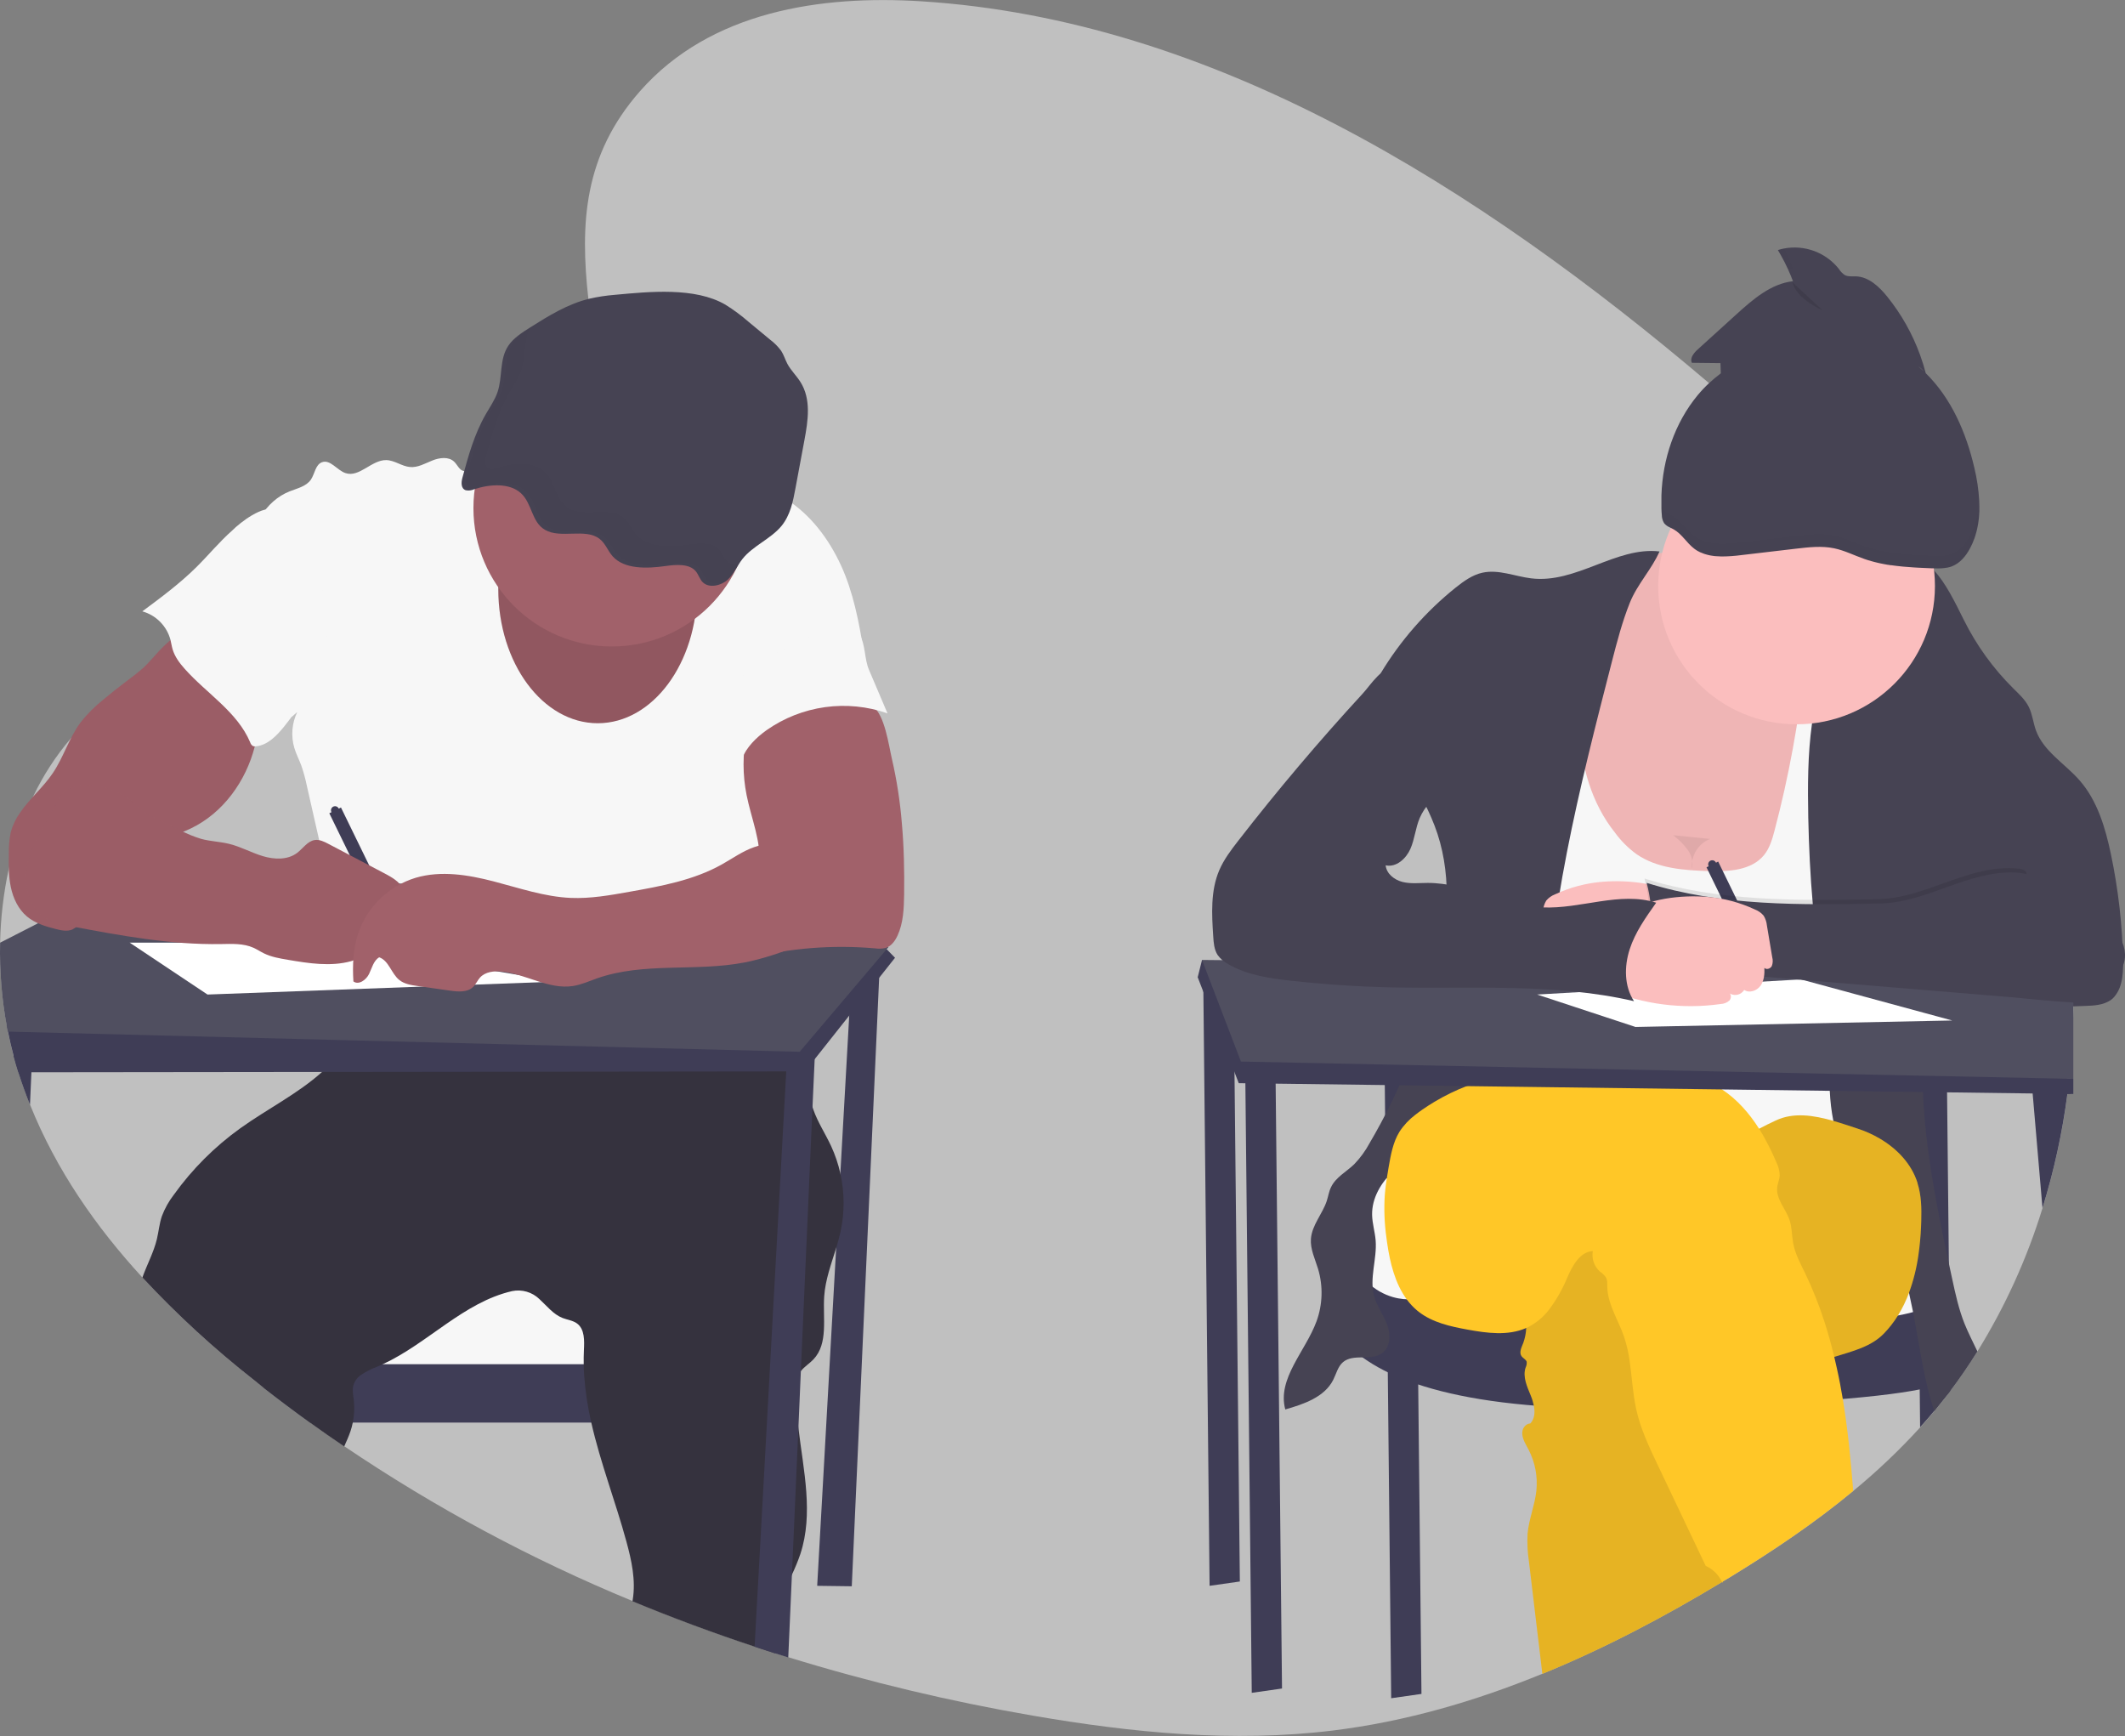 <svg width="202" height="165" viewBox="0 0 202 165" fill="none" xmlns="http://www.w3.org/2000/svg">
<rect x="0" y="0" width="202" height="165" fill="#808080" stroke="none"/>
<g clip-path="url(#clip0)">
<path opacity="0.5" d="M197.088 95.65C197.088 95.775 197.088 95.9 197.088 96.023C197.066 98.185 196.938 100.341 196.704 102.492C196.705 102.505 196.705 102.518 196.704 102.531C196.685 102.71 196.664 102.886 196.644 103.065C196.609 103.367 196.572 103.667 196.531 103.969C196.052 107.646 195.259 111.274 194.161 114.816C192.691 119.601 190.612 124.178 187.975 128.435C187.164 129.736 186.3 130.995 185.384 132.213C184.895 132.858 184.395 133.489 183.879 134.11C183.518 134.544 183.149 134.971 182.774 135.392L182.539 135.651C180.564 137.819 178.435 139.842 176.168 141.704C172.469 144.77 168.486 147.437 164.44 149.911C164.209 150.052 163.977 150.192 163.745 150.321C163.729 150.333 163.712 150.344 163.693 150.352C158.194 153.677 152.491 156.677 146.615 159.079C140.182 161.715 133.54 163.632 126.725 164.47C117.226 165.637 107.612 164.688 98.171 163.057C90.319 161.708 82.561 159.855 74.947 157.509L73.694 157.116C73.044 156.91 72.396 156.699 71.748 156.484C67.833 155.189 63.963 153.751 60.136 152.169C50.525 148.211 41.343 143.282 32.734 137.459C31.638 136.722 30.558 135.969 29.493 135.199C28.005 134.128 26.535 133.025 25.083 131.891L24.187 131.196C20.386 128.221 16.825 124.951 13.537 121.418C9.114 116.606 5.335 111.177 2.85 104.98C2.458 104.006 2.099 103.014 1.773 102.003L1.742 101.902C1.578 101.388 1.426 100.875 1.286 100.34C1.081 99.576 0.901 98.802 0.746 98.019C0.713 97.869 0.684 97.719 0.657 97.567C0.166 94.93 -0.051 92.249 0.01 89.568C0.061 87.218 0.337 84.879 0.832 82.582C1.339 80.2 2.12 77.885 3.161 75.684C4.1 73.704 5.298 71.857 6.722 70.192C7.723 69.027 8.848 67.975 10.078 67.056C12.308 65.396 14.78 64.239 17.343 63.325C18.548 62.893 19.768 62.515 20.995 62.164C21.865 61.913 22.738 61.675 23.607 61.441L26.172 60.748C27.816 60.3 29.46 59.84 31.08 59.343C35.494 57.995 39.821 56.363 43.822 53.931C44.455 53.546 45.1 53.125 45.746 52.673C46.568 52.102 47.377 51.481 48.179 50.812C48.989 50.133 49.782 49.408 50.538 48.64C50.655 48.52 50.77 48.401 50.886 48.28C51.502 47.631 52.1 46.951 52.655 46.244C52.926 45.899 53.189 45.547 53.44 45.19C53.788 44.695 54.116 44.191 54.42 43.673C55.945 41.084 56.887 38.228 56.776 35.218C56.759 34.722 56.715 34.228 56.642 33.737C56.375 31.922 56.118 30.151 55.929 28.419C55.136 21.254 55.471 14.757 60.849 8.653C67.537 1.065 78.032 -0.482 87.587 0.124C115.21 1.87 140.357 17.638 162.456 36.41C164.368 38.032 166.256 39.676 168.12 41.341C168.59 41.761 169.061 42.182 169.532 42.607C173.026 45.753 176.466 49.016 179.67 52.511C179.929 52.794 180.188 53.078 180.443 53.364C180.599 53.54 180.758 53.715 180.912 53.894C181.91 55.024 182.88 56.181 183.82 57.366C186.338 60.512 188.561 63.882 190.462 67.434C193.373 73.009 195.344 79.026 196.295 85.242C196.652 87.5 196.887 89.775 196.999 92.058C197.034 92.73 197.057 93.404 197.069 94.076C197.069 94.291 197.069 94.505 197.069 94.721C197.09 95.033 197.09 95.337 197.088 95.65Z" fill="white"/>
<path d="M80.969 92.203L77.681 150.72L80.969 150.763L83.641 91.381L80.969 92.203Z" fill="#3F3D56"/>
<path d="M68.844 121.851H28.151V130.686H68.844V121.851Z" fill="#F7F7F7"/>
<path d="M71.515 129.657V135.204H29.481C27.993 134.133 26.523 133.031 25.07 131.896V129.657H71.515Z" fill="#3F3D56"/>
<path d="M79.909 117.031C79.793 117.563 79.644 118.089 79.485 118.613C79.019 120.127 78.458 121.621 78.349 123.195C78.203 125.274 78.76 127.692 77.321 129.203C76.951 129.593 76.468 129.885 76.137 130.302C76.086 130.367 76.04 130.436 75.998 130.507C75.702 130.996 75.667 131.592 75.663 132.151C75.666 133.343 75.744 134.534 75.895 135.716C76.382 139.784 77.344 143.861 76.08 147.701C75.851 148.367 75.584 149.02 75.28 149.655C74.664 151.011 73.992 152.349 73.79 153.818C73.642 154.907 73.688 156.029 73.679 157.137C73.03 156.93 72.381 156.719 71.733 156.504C67.819 155.209 63.948 153.771 60.121 152.189C60.132 152.133 60.142 152.076 60.15 152.02C60.444 150.192 60.041 148.322 59.552 146.538C58.525 142.76 57.07 139.018 56.209 135.213C55.862 133.726 55.634 132.215 55.528 130.692C55.504 130.351 55.489 130.008 55.487 129.665C55.477 129.217 55.487 128.769 55.506 128.317C55.549 127.415 55.588 126.345 54.866 125.796C54.47 125.498 53.946 125.447 53.483 125.266C52.591 124.919 51.981 124.113 51.274 123.468C50.937 123.141 50.525 122.901 50.074 122.768C49.623 122.636 49.147 122.615 48.687 122.708C44.067 123.766 40.671 127.684 36.372 129.665C36.206 129.743 36.039 129.817 35.871 129.887C35.314 130.09 34.785 130.361 34.294 130.692C33.949 130.932 33.699 131.284 33.587 131.689C33.478 132.124 33.573 132.581 33.626 133.029C33.713 133.757 33.682 134.494 33.534 135.213C33.478 135.491 33.405 135.766 33.314 136.035C33.15 136.522 32.93 136.998 32.72 137.473C31.624 136.736 30.544 135.983 29.479 135.213C27.991 134.141 26.521 133.039 25.069 131.905L24.187 131.196C20.386 128.22 16.825 124.951 13.537 121.417C13.975 120.184 14.608 119.038 14.912 117.774C15.085 117.049 15.148 116.295 15.387 115.59C15.662 114.859 16.044 114.174 16.521 113.556C18.269 111.119 20.403 108.984 22.839 107.236C25.385 105.411 28.326 103.948 30.618 101.877C31.547 101.063 32.349 100.113 32.995 99.06C33.034 98.996 33.071 98.928 33.104 98.855C33.283 98.483 33.407 98.087 33.472 97.679C33.637 96.759 33.612 95.748 33.694 94.864C36.486 95.347 39.331 95.433 42.147 95.119C45.425 94.751 48.631 93.841 51.909 93.488C52.156 93.459 52.404 93.436 52.653 93.416C53.703 93.331 54.755 93.313 55.81 93.325C56.691 93.325 57.573 93.364 58.455 93.393L68.161 93.722C69.236 93.759 70.334 93.8 71.335 94.192C72.522 94.659 73.474 95.588 74.236 96.609C74.333 96.74 74.43 96.872 74.52 97.007C75.147 97.922 75.65 98.917 76.016 99.964C76.055 100.071 76.092 100.169 76.127 100.287C76.22 100.572 76.3 100.86 76.372 101.152C76.427 101.38 76.477 101.608 76.522 101.838C76.748 102.976 76.881 104.139 77.239 105.238C77.264 105.319 77.29 105.399 77.319 105.477C77.749 106.681 78.462 107.76 79 108.916C79.388 109.754 79.685 110.631 79.884 111.532C80.287 113.342 80.295 115.217 79.909 117.031Z" fill="#35323E"/>
<path d="M50.405 43.498C49.537 42.808 48.279 43.314 47.264 43.759C46.413 44.135 45.537 44.452 44.642 44.707C44.459 44.777 44.26 44.798 44.066 44.766C43.655 44.668 43.483 44.181 43.177 43.885C42.644 43.373 41.773 43.494 41.087 43.772C40.4 44.049 39.722 44.45 38.986 44.388C38.201 44.327 37.519 43.747 36.725 43.729C35.328 43.696 34.154 45.418 32.833 44.961C32.027 44.684 31.394 43.636 30.601 43.934C29.985 44.168 29.929 45.021 29.557 45.578C29.119 46.227 28.266 46.41 27.537 46.698C25.237 47.606 23.714 50.168 24.014 52.621C24.181 53.975 24.836 55.217 25.27 56.509C26.556 60.267 26.115 64.506 27.736 68.13C27.942 67.937 28.057 67.865 28.256 67.674C27.743 68.737 27.645 69.953 27.979 71.085C28.149 71.654 28.427 72.184 28.636 72.741C28.854 73.366 29.03 74.004 29.162 74.652L30.95 82.538C31.649 85.62 32.35 88.702 32.471 91.858C32.547 93.91 32.389 95.965 32.003 97.981C35.242 97.445 38.205 96.009 41.487 96.027C42.691 96.027 43.886 96.233 45.08 96.397C48.561 96.884 52.072 97.123 55.588 97.11C56.134 97.141 56.682 97.064 57.199 96.884C57.651 96.691 58.021 96.348 58.449 96.099C59.285 95.606 60.298 95.483 61.262 95.483C65.658 95.403 69.894 97.012 74.261 97.579C75.985 93.96 76.088 89.625 74.764 85.842C74.372 84.718 73.844 83.623 73.688 82.442C73.625 81.715 73.608 80.986 73.638 80.257C73.631 78.393 73.295 76.544 72.645 74.796C72.391 74.112 72.085 73.415 72.111 72.686C72.138 71.956 72.498 71.276 72.851 70.631C73.568 69.316 74.29 67.989 75.303 66.879C76.341 65.733 77.64 64.859 78.924 64.002L82.095 61.874C81.662 59.135 81.103 56.25 79.941 53.731C78.78 51.212 77.044 48.896 74.695 47.423C73.903 46.947 73.074 46.534 72.216 46.19C71.016 45.685 69.766 45.239 68.465 45.163C66.986 45.079 65.528 45.475 64.067 45.722C59.468 46.496 54.054 46.402 50.405 43.498Z" fill="#F7F7F7"/>
<path d="M85.08 91.028L83.571 92.933L80.727 96.522L77.439 100.671L76.52 101.83H74.738L30.616 101.881L2.984 101.912H1.751C1.587 101.398 1.435 100.884 1.295 100.35C1.089 99.586 0.909 98.812 0.754 98.028C0.722 97.878 0.693 97.728 0.666 97.576L10.691 91.024L14.46 91.003L25.99 90.938L32.429 90.9H33.604H34.342L38.633 90.878L71.339 90.691L73.012 90.681H73.737L75.659 90.67L82.809 90.629L84.182 90.107L84.282 90.214L85.08 91.028Z" fill="#3F3D56"/>
<path d="M84.463 90.001L84.292 90.207L83.17 91.528L80.86 94.254L76.016 99.964L33.104 98.869L0.746 98.047C0.713 97.897 0.684 97.747 0.657 97.595C0.166 94.958 -0.051 92.278 0.01 89.596L3.598 87.759L4.42 87.336L10.818 84.049L16.433 81.172L31.078 83.075L34.321 83.496L35.788 83.685L37.936 83.964L38.117 83.989L71.795 88.355L75.517 88.838L77.701 89.122L84.434 89.997L84.463 90.001Z" fill="#504F60"/>
<path d="M77.476 99.863L77.441 100.671L77.235 105.23L76.129 130.298L75.895 135.716L75.279 149.655L74.931 157.529L73.678 157.136C73.028 156.93 72.379 156.719 71.731 156.504L74.738 101.848L74.802 100.702L76.125 100.291L77.476 99.863Z" fill="#3F3D56"/>
<path d="M3.078 99.804L2.986 101.914L2.85 104.996C2.458 104.022 2.099 103.03 1.773 102.019L1.742 101.918C1.578 101.404 1.426 100.891 1.286 100.356L3.078 99.804Z" fill="#3F3D56"/>
<path d="M56.821 68.737C62.042 68.737 66.275 63.033 66.275 55.998C66.275 48.962 62.042 43.258 56.821 43.258C51.6 43.258 47.367 48.962 47.367 55.998C47.367 63.033 51.6 68.737 56.821 68.737Z" fill="#A1616A"/>
<path opacity="0.1" d="M56.821 68.737C62.042 68.737 66.275 63.033 66.275 55.998C66.275 48.962 62.042 43.258 56.821 43.258C51.6 43.258 47.367 48.962 47.367 55.998C47.367 63.033 51.6 68.737 56.821 68.737Z" fill="black"/>
<path d="M58.157 61.443C65.421 61.443 71.31 55.555 71.31 48.292C71.31 41.03 65.421 35.142 58.157 35.142C50.893 35.142 45.004 41.03 45.004 48.292C45.004 55.555 50.893 61.443 58.157 61.443Z" fill="#A1616A"/>
<path d="M58.418 28.024C57.615 28.088 56.818 28.21 56.032 28.388C53.952 28.893 52.154 30.015 50.403 31.116C49.618 31.612 48.81 32.127 48.323 32.855C47.448 34.16 47.787 35.82 47.295 37.268C47.041 38.012 46.572 38.68 46.175 39.372C45.084 41.271 44.513 43.356 43.952 45.421C43.837 45.849 43.804 46.428 44.27 46.593C44.539 46.648 44.818 46.617 45.068 46.502C46.541 46.015 48.413 45.876 49.507 46.864C50.6 47.852 50.508 49.605 51.809 50.357C53.299 51.226 55.625 50.176 56.977 51.201C57.557 51.641 57.767 52.346 58.241 52.876C59.347 54.109 61.474 54.049 63.244 53.8C64.259 53.657 65.504 53.56 66.121 54.273C66.417 54.61 66.501 55.072 66.844 55.377C67.461 55.927 68.589 55.648 69.191 55.083C69.793 54.518 70.081 53.753 70.583 53.118C71.559 51.886 73.275 51.214 74.282 49.995C75.124 48.968 75.379 47.682 75.609 46.441L76.466 41.84C76.814 39.974 77.13 37.936 76.08 36.292C75.706 35.7 75.17 35.191 74.847 34.579C74.631 34.168 74.51 33.734 74.259 33.346C73.962 32.941 73.607 32.583 73.205 32.282L71.177 30.603C70.483 29.996 69.741 29.446 68.959 28.959C66.063 27.272 61.727 27.716 58.418 28.024Z" fill="#464353"/>
<path d="M15.096 61.898C14.608 62.416 14.158 62.975 13.636 63.46C13.177 63.868 12.697 64.252 12.198 64.611C11.392 65.213 10.604 65.837 9.834 66.482C9.031 67.117 8.304 67.844 7.668 68.646C6.571 70.119 6.051 71.952 5.023 73.475C4.115 74.825 2.834 75.891 1.912 77.231C1.507 77.794 1.206 78.425 1.024 79.094C0.888 79.742 0.826 80.403 0.841 81.065C0.822 82.15 0.806 83.247 1.028 84.309C1.25 85.371 1.737 86.415 2.571 87.112C3.346 87.759 4.347 88.057 5.327 88.303C5.833 88.429 6.38 88.546 6.861 88.347C7.212 88.169 7.518 87.911 7.752 87.595L10.254 84.718C11.927 82.787 13.665 80.814 15.961 79.684C16.68 79.333 17.438 79.068 18.16 78.727C21.218 77.253 23.38 74.237 24.218 70.949C24.424 70.146 24.555 69.326 24.689 68.506L25.051 66.258C25.078 66.146 25.078 66.028 25.051 65.915C24.994 65.789 24.903 65.68 24.788 65.603C23.046 64.196 21.414 62.658 19.909 61.001C19.551 60.606 19.216 60.066 18.803 59.735C18.285 59.324 18.324 59.355 17.701 59.735C16.744 60.341 15.868 61.068 15.096 61.898Z" fill="#A1616A"/>
<path d="M32.204 76.856C32.183 76.809 32.153 76.766 32.115 76.73C32.077 76.694 32.032 76.666 31.984 76.648C31.935 76.63 31.883 76.622 31.831 76.625C31.779 76.627 31.728 76.641 31.681 76.663C31.634 76.686 31.592 76.718 31.558 76.757C31.524 76.796 31.498 76.842 31.482 76.892C31.466 76.941 31.46 76.993 31.465 77.045C31.47 77.097 31.485 77.148 31.509 77.194L31.304 77.294L37.432 89.853L38.54 89.312L32.411 76.746L32.204 76.856Z" fill="#3F3D56"/>
<path opacity="0.04" d="M15.096 61.898C14.608 62.416 14.158 62.975 13.636 63.46C13.177 63.868 12.697 64.252 12.198 64.611C11.392 65.213 10.604 65.837 9.834 66.482C9.031 67.117 8.304 67.844 7.668 68.646C6.571 70.119 6.051 71.952 5.023 73.475C4.115 74.825 2.834 75.891 1.912 77.231C1.507 77.794 1.206 78.425 1.024 79.094C0.888 79.742 0.826 80.403 0.841 81.065C0.822 82.15 0.806 83.247 1.028 84.309C1.25 85.371 1.737 86.415 2.571 87.112C3.346 87.759 4.347 88.057 5.327 88.303C5.833 88.429 6.38 88.546 6.861 88.347C7.212 88.169 7.518 87.911 7.752 87.595L10.254 84.718C11.927 82.787 13.665 80.814 15.961 79.684C16.68 79.333 17.438 79.068 18.16 78.727C21.218 77.253 23.38 74.237 24.218 70.949C24.424 70.146 24.555 69.326 24.689 68.506L25.051 66.258C25.078 66.146 25.078 66.028 25.051 65.915C24.994 65.789 24.903 65.68 24.788 65.603C23.046 64.196 21.414 62.658 19.909 61.001C19.551 60.606 19.216 60.066 18.803 59.735C18.285 59.324 18.324 59.355 17.701 59.735C16.744 60.341 15.868 61.068 15.096 61.898Z" fill="black"/>
<path d="M85.945 85.043C85.924 86.353 85.873 87.703 85.328 88.899C85.094 89.417 84.73 89.927 84.185 90.097C83.856 90.173 83.515 90.186 83.18 90.134C79.148 89.78 75.085 90.102 71.16 91.088C72.208 88.992 71.606 86.479 71.895 84.153C71.976 83.518 72.121 82.893 72.177 82.256C72.383 79.996 71.415 77.802 70.971 75.57C70.585 73.639 70.585 71.65 70.971 69.718C71.046 69.221 71.217 68.743 71.474 68.311C71.775 67.89 72.171 67.546 72.629 67.306C74.294 66.359 76.257 66.25 78.127 66.375C79.387 66.46 81.912 66.341 82.963 67.115C84.111 67.964 84.475 70.814 84.785 72.131C85.25 74.151 85.566 76.202 85.731 78.268C85.932 80.52 85.975 82.782 85.945 85.043Z" fill="#A1616A"/>
<path d="M12.327 89.592L19.726 94.523L53.019 93.29L31.029 89.592H12.327Z" fill="white"/>
<path d="M22.083 50.41C20.868 51.481 19.839 52.742 18.688 53.883C17.109 55.449 15.315 56.78 13.529 58.105C14.17 58.284 14.752 58.626 15.221 59.098C15.689 59.57 16.027 60.155 16.201 60.797C16.279 61.099 16.318 61.413 16.407 61.709C16.612 62.41 17.064 63.014 17.549 63.559C19.633 65.907 22.549 67.645 23.778 70.544C23.819 70.686 23.905 70.809 24.025 70.894C24.125 70.938 24.236 70.951 24.344 70.931C25.455 70.814 26.306 69.918 27.015 69.047C28.495 67.197 29.779 65.155 30.509 62.899C31.239 60.643 31.356 58.148 30.56 55.913C30.164 54.799 29.551 53.776 28.943 52.763C28.41 51.877 27.878 50.992 27.348 50.108C27.071 49.642 26.717 48.695 26.173 48.465C24.997 47.959 22.837 49.656 22.083 50.41Z" fill="#F7F7F7"/>
<path d="M82.616 63.69L84.365 67.799C82.461 67.134 80.426 66.932 78.428 67.209C76.431 67.486 74.528 68.234 72.876 69.392C71.88 70.105 70.965 71.001 70.515 72.139C70.293 72.181 70.064 72.16 69.853 72.077C69.642 71.995 69.46 71.855 69.325 71.673C69.062 71.304 68.91 70.868 68.885 70.415C68.723 68.837 69.321 67.29 69.913 65.815C70.188 65.124 70.472 64.419 70.961 63.859C71.45 63.298 72.1 62.928 72.749 62.578C74.821 61.433 76.991 60.474 79.233 59.714C80.178 59.408 81.169 59.414 81.699 60.298C82.314 61.352 82.135 62.568 82.616 63.69Z" fill="#F7F7F7"/>
<path d="M12.37 76.02C12.808 76.37 13.192 76.783 13.642 77.115C14.118 77.446 14.625 77.73 15.155 77.964L17.181 78.938C17.809 79.264 18.466 79.531 19.144 79.735C20.011 79.968 20.922 79.99 21.793 80.206C22.892 80.477 23.898 81.042 24.981 81.369C26.064 81.695 27.332 81.749 28.236 81.069C28.801 80.644 29.229 79.941 29.929 79.836C30.382 79.776 30.817 79.994 31.22 80.206L36.494 82.978C37.205 83.352 37.957 83.767 38.329 84.48C38.701 85.193 38.45 86.275 37.667 86.46C37.394 86.492 37.12 86.507 36.845 86.508C36.574 86.54 36.278 86.701 36.241 86.974C36.239 87.144 36.284 87.311 36.37 87.457C36.607 87.999 36.676 88.649 36.401 89.175C36.126 89.701 35.45 90.027 34.909 89.791C35.002 90.586 34.136 91.143 33.366 91.355C31.422 91.887 29.36 91.56 27.373 91.223C26.592 91.092 25.799 90.956 25.087 90.607C24.746 90.44 24.43 90.227 24.084 90.073C23.137 89.651 22.06 89.707 21.024 89.725C16.234 89.81 11.484 88.922 6.774 88.038C5.9 87.874 5.002 87.699 4.256 87.216C2.818 86.28 2.283 84.356 2.52 82.655C2.756 80.954 3.619 79.413 4.468 77.917L5.568 75.979C5.711 75.683 5.912 75.417 6.159 75.198C7.777 73.964 10.985 74.907 12.37 76.02Z" fill="#A1616A"/>
<path opacity="0.04" d="M12.37 76.02C12.808 76.37 13.192 76.783 13.642 77.115C14.118 77.446 14.625 77.73 15.155 77.964L17.181 78.938C17.809 79.264 18.466 79.531 19.144 79.735C20.011 79.968 20.922 79.99 21.793 80.206C22.892 80.477 23.898 81.042 24.981 81.369C26.064 81.695 27.332 81.749 28.236 81.069C28.801 80.644 29.229 79.941 29.929 79.836C30.382 79.776 30.817 79.994 31.22 80.206L36.494 82.978C37.205 83.352 37.957 83.767 38.329 84.48C38.701 85.193 38.45 86.275 37.667 86.46C37.394 86.492 37.12 86.507 36.845 86.508C36.574 86.54 36.278 86.701 36.241 86.974C36.239 87.144 36.284 87.311 36.37 87.457C36.607 87.999 36.676 88.649 36.401 89.175C36.126 89.701 35.45 90.027 34.909 89.791C35.002 90.586 34.136 91.143 33.366 91.355C31.422 91.887 29.36 91.56 27.373 91.223C26.592 91.092 25.799 90.956 25.087 90.607C24.746 90.44 24.43 90.227 24.084 90.073C23.137 89.651 22.06 89.707 21.024 89.725C16.234 89.81 11.484 88.922 6.774 88.038C5.9 87.874 5.002 87.699 4.256 87.216C2.818 86.28 2.283 84.356 2.52 82.655C2.756 80.954 3.619 79.413 4.468 77.917L5.568 75.979C5.711 75.683 5.912 75.417 6.159 75.198C7.777 73.964 10.985 74.907 12.37 76.02Z" fill="black"/>
<path d="M75.106 79.571C74.035 80.076 72.806 80.126 71.688 80.514C70.57 80.902 69.621 81.601 68.595 82.17C65.924 83.662 62.841 84.225 59.813 84.761C57.978 85.09 56.114 85.418 54.265 85.34C51.761 85.234 49.357 84.399 46.932 83.771C44.507 83.142 41.919 82.719 39.517 83.425C38.262 83.807 37.115 84.479 36.169 85.387C35.223 86.295 34.504 87.413 34.071 88.651C33.567 90.128 33.497 91.72 33.594 93.278C34.099 93.65 34.806 93.134 35.082 92.569C35.357 92.004 35.507 91.311 36.041 90.983C36.968 91.297 37.194 92.532 37.959 93.142C38.436 93.524 39.073 93.625 39.679 93.711L42.803 94.155C43.555 94.262 44.429 94.334 44.973 93.804C45.238 93.547 45.384 93.187 45.627 92.912C46.124 92.361 46.954 92.267 47.694 92.341C50.004 92.571 52.17 94.069 54.464 93.713C55.253 93.592 55.987 93.255 56.739 92.99C61.197 91.416 66.15 92.374 70.788 91.472C72.558 91.129 74.261 90.52 75.945 89.879C76.859 89.532 77.784 89.168 78.565 88.581C79.305 88.012 79.888 87.265 80.26 86.409C80.633 85.553 80.782 84.617 80.694 83.688C80.522 82.273 79.815 80.976 78.719 80.064C78.357 79.756 77.882 79.166 77.449 78.973C76.621 78.609 75.809 79.24 75.106 79.571Z" fill="#A1616A"/>
<g opacity="0.1">
<path opacity="0.1" d="M69.101 53.322C68.758 53.018 68.673 52.556 68.377 52.219C67.761 51.506 66.516 51.602 65.5 51.746C63.731 51.995 61.596 52.052 60.498 50.822C60.023 50.291 59.814 49.589 59.234 49.147C57.882 48.12 55.555 49.172 54.065 48.302C52.764 47.544 52.849 45.785 51.764 44.809C50.678 43.833 48.798 43.961 47.324 44.448C47.075 44.562 46.796 44.594 46.527 44.538C46.06 44.374 46.093 43.794 46.209 43.367C46.77 41.302 47.341 39.216 48.432 37.318C48.829 36.625 49.297 35.958 49.552 35.214C49.998 33.911 49.77 32.438 50.356 31.205C49.727 31.616 49.123 32.064 48.734 32.643C47.859 33.948 48.198 35.608 47.707 37.057C47.452 37.801 46.983 38.468 46.587 39.161C45.495 41.059 44.924 43.145 44.363 45.21C44.248 45.637 44.215 46.217 44.681 46.381C44.95 46.437 45.23 46.405 45.479 46.291C46.952 45.804 48.825 45.664 49.918 46.653C51.011 47.641 50.919 49.394 52.22 50.145C53.71 51.015 56.036 49.965 57.389 50.99C57.968 51.43 58.178 52.134 58.653 52.665C59.758 53.897 61.885 53.838 63.655 53.589C64.67 53.445 65.915 53.349 66.532 54.062C66.828 54.399 66.912 54.861 67.255 55.165C67.872 55.716 69 55.436 69.602 54.871C69.989 54.469 70.319 54.017 70.585 53.528C70.05 53.69 69.481 53.665 69.101 53.322Z" fill="black"/>
<path opacity="0.1" d="M72.845 51.062C72.713 51.232 72.59 51.41 72.478 51.594C73.267 51.031 74.103 50.505 74.693 49.788C74.846 49.602 74.984 49.404 75.104 49.196C74.284 49.784 73.429 50.324 72.845 51.062Z" fill="black"/>
</g>
<path d="M114.365 91.749L114.982 150.72L117.859 150.309L117.242 91.749H114.365Z" fill="#3F3D56"/>
<path d="M131.629 102.434L132.245 161.404L135.123 160.994L134.506 102.434H131.629Z" fill="#3F3D56"/>
<path d="M185.378 132.223L185.365 131.091V130.417L185.256 120.045L185.086 103.829L185.057 102.43H182.18L182.194 103.778L182.285 112.463L182.324 116.223L182.356 119.268L182.41 124.532L182.443 127.637V127.966L182.486 132.046L182.523 135.644L182.757 135.385C183.134 134.965 183.503 134.537 183.863 134.103L185.378 132.223Z" fill="#3F3D56"/>
<path d="M128.444 111.988L126.8 114.446L128.444 125.642L142.419 129.466H165.026L178.59 130.286L185.051 125.864L183.933 118.27L179.001 111.988H128.444Z" fill="#F7F7F7"/>
<path d="M126.8 114.445L125.978 121.271C125.978 121.271 121.662 134.653 156.394 133.834C191.126 133.014 185.166 130.283 185.166 130.283L184.961 122.364C184.961 122.364 186.171 126.112 168.52 125.604C150.868 125.097 134.404 123.457 134.404 123.457C134.404 123.457 128.238 124.548 126.8 114.445Z" fill="#3F3D56"/>
<path d="M155.736 53.264C153.755 54.166 152.255 55.915 151.25 57.848C150.245 59.782 149.68 61.904 149.123 64.013C148.535 66.236 147.945 68.465 147.641 70.744C147.098 74.796 147.505 79.055 149.367 82.694C151.229 86.333 154.67 89.269 158.698 89.97C160.253 90.243 161.852 90.188 163.425 90.025C166.266 89.724 169.066 89.108 171.771 88.186C174.596 87.231 177.537 85.76 178.795 83.049C179.525 81.478 179.586 79.686 179.551 77.956C179.454 73.24 178.742 68.558 177.433 64.027C177.052 62.712 176.61 61.387 175.805 60.279C174.999 59.172 173.898 58.36 172.773 57.608C167.966 54.372 161.649 50.577 155.736 53.264Z" fill="#FBBEBE"/>
<path opacity="0.05" d="M155.736 53.264C153.755 54.166 152.255 55.915 151.25 57.848C150.245 59.782 149.68 61.904 149.123 64.013C148.535 66.236 147.945 68.465 147.641 70.744C147.098 74.796 147.505 79.055 149.367 82.694C151.229 86.333 154.67 89.269 158.698 89.97C160.253 90.243 161.852 90.188 163.425 90.025C166.266 89.724 169.066 89.108 171.771 88.186C174.596 87.231 177.537 85.76 178.795 83.049C179.525 81.478 179.586 79.686 179.551 77.956C179.454 73.24 178.742 68.558 177.433 64.027C177.052 62.712 176.61 61.387 175.805 60.279C174.999 59.172 173.898 58.36 172.773 57.608C167.966 54.372 161.649 50.577 155.736 53.264Z" fill="black"/>
<path d="M153.511 79.127C154.084 79.915 154.778 80.609 155.566 81.182C157.522 82.534 160.034 82.717 162.41 82.791C164.317 82.848 166.503 82.739 167.7 81.252C168.238 80.582 168.48 79.727 168.698 78.895C170.043 73.785 170.998 68.581 171.555 63.326L176.997 63.345C179.352 73.427 179.159 83.909 178.954 94.262L178.656 109.36L175.149 108.988C166.824 108.107 158.486 107.225 150.116 107.073C145.211 106.983 140.305 107.145 135.417 107.558L143.052 84.862C144.043 81.911 145.043 78.922 145.276 75.821C145.611 71.323 144.349 66.575 146.098 62.414C146.237 62.079 146.414 61.732 146.733 61.557C147.051 61.383 147.454 61.426 147.82 61.473C148.51 61.565 150.621 61.473 151.123 61.915C151.862 62.556 151.373 62.652 151.112 63.686C150.646 65.535 150.204 67.247 150.21 69.174C150.216 72.673 151.301 76.368 153.511 79.127Z" fill="#F7F7F7"/>
<path d="M185.378 132.223C186.295 131.007 187.159 129.747 187.97 128.445C187.559 127.565 187.107 126.706 186.747 125.808C186.196 124.432 185.88 122.973 185.567 121.524C185.46 121.031 185.354 120.538 185.249 120.045C184.098 114.68 183.017 109.239 182.793 103.8C182.772 103.348 182.759 102.896 182.754 102.444C182.754 102.378 182.754 102.315 182.754 102.239C182.754 101.744 182.754 101.248 182.754 100.755C182.779 99.522 182.857 98.279 182.998 97.042C183.025 96.8 183.056 96.557 183.089 96.315C183.089 96.262 183.101 96.21 183.109 96.157L197.085 95.647L198.26 95.604C199.068 95.575 199.923 95.53 200.589 95.072C201.709 94.303 201.84 92.727 201.822 91.373C201.754 87.951 201.366 84.542 200.663 81.192C200.132 78.673 199.376 76.099 197.678 74.163C196.285 72.573 194.267 71.416 193.541 69.437C193.272 68.702 193.204 67.894 192.855 67.191C192.506 66.489 191.928 65.973 191.383 65.43C189.467 63.532 187.877 61.33 186.677 58.913C185.845 57.236 184.943 55.387 183.855 54.228C183.802 54.169 183.749 54.113 183.693 54.06C182.768 53.145 181.71 52.745 180.456 53.367C180.231 53.48 180.016 53.614 179.815 53.766C179.368 54.107 178.96 54.496 178.596 54.925C177.33 56.38 176.219 57.964 175.281 59.651C174.622 60.838 174.056 62.074 173.588 63.349C173.218 64.356 172.913 65.386 172.673 66.431C172.497 67.206 172.357 67.989 172.246 68.773C171.835 71.724 171.835 74.732 171.892 77.72C171.954 80.465 172.075 83.216 172.324 85.951C172.386 86.613 172.454 87.273 172.529 87.934C172.68 89.239 172.866 90.54 173.088 91.838C173.177 92.333 173.267 92.828 173.368 93.321C173.393 93.453 173.419 93.584 173.446 93.714L173.458 93.769C173.73 94.915 173.94 96.075 174.089 97.244C174.106 97.39 174.118 97.536 174.126 97.681C174.161 98.353 174.155 99.026 174.11 99.697C174.063 100.49 173.989 101.281 173.952 102.074C173.952 102.214 173.952 102.352 173.937 102.485C173.927 102.886 173.937 103.287 173.937 103.687C173.979 104.646 174.093 105.6 174.278 106.541C174.625 108.292 175.224 109.984 176.056 111.563C176.134 111.711 176.214 111.857 176.294 112.001C177.336 113.862 178.652 115.57 179.616 117.474C180.447 119.188 181.068 120.997 181.465 122.86C181.602 123.475 181.732 124.091 181.856 124.709C182.047 125.695 182.217 126.69 182.392 127.684C182.409 127.783 182.427 127.89 182.446 127.98C182.678 129.299 182.922 130.612 183.237 131.901C183.42 132.651 183.625 133.39 183.866 134.118L185.378 132.223Z" fill="#464353"/>
<path d="M182.632 116.028C182.632 116.213 182.62 116.398 182.612 116.585C182.575 117.486 182.492 118.385 182.363 119.279C182.193 120.498 181.895 121.695 181.473 122.852C181.194 123.612 180.839 124.343 180.413 125.032C180.035 125.644 179.593 126.213 179.093 126.731C177.86 128.013 176.085 128.422 174.367 128.962C173.576 129.191 172.812 129.503 172.087 129.893C171.958 129.965 171.83 130.043 171.707 130.125L169.557 131.549C168.887 131.991 168.203 132.449 167.743 133.105C167.667 133.216 167.599 133.332 167.537 133.452C167.246 134.055 167.034 134.693 166.904 135.351C165.786 140.007 164.666 144.667 163.9 149.393C163.848 149.705 163.799 150.019 163.745 150.334L163.727 150.432C163.718 150.409 163.707 150.386 163.694 150.364C158.194 153.689 152.491 156.689 146.616 159.091L145.339 148.406C145.206 147.538 145.162 146.658 145.208 145.78C145.329 144.397 145.892 143.087 146.044 141.708C146.188 140.358 145.933 138.996 145.311 137.79C145.068 137.321 144.764 136.861 144.708 136.337C144.653 135.813 144.955 135.334 145.481 135.281C145.892 134.825 145.925 134.202 145.804 133.586C145.739 133.264 145.643 132.949 145.516 132.647C145.167 131.788 144.725 130.853 145.025 129.975C145.104 129.816 145.14 129.639 145.128 129.462C145.13 129.451 145.13 129.44 145.128 129.429C145.058 129.199 144.785 129.098 144.643 128.903C144.376 128.539 144.643 128.044 144.807 127.625C144.967 127.174 145.06 126.703 145.083 126.226C145.105 125.961 145.122 125.693 145.15 125.43C145.19 125.074 145.254 124.722 145.341 124.374C145.841 122.406 147.041 120.688 148.718 119.542C149.518 119.003 150.407 118.611 151.223 118.103C152.059 117.54 152.857 116.922 153.611 116.254C155.421 114.747 157.303 113.327 159.257 111.993C161.358 110.558 163.534 109.237 165.776 108.035C166.256 107.776 166.735 107.524 167.215 107.279C167.737 107.005 168.262 106.745 168.791 106.5C170.484 105.693 172.406 105.995 174.278 106.533C175.063 106.757 175.838 107.024 176.586 107.267C177.317 107.504 178.02 107.82 178.682 108.208C180.341 109.182 181.712 110.62 182.281 112.436C182.282 112.448 182.282 112.46 182.281 112.471C182.643 113.61 182.665 114.83 182.632 116.028Z" fill="#FFC727"/>
<path opacity="0.1" d="M182.632 116.028C182.632 116.213 182.62 116.398 182.612 116.585C182.575 117.486 182.492 118.385 182.363 119.279C182.193 120.498 181.895 121.695 181.473 122.852C181.194 123.612 180.839 124.343 180.413 125.032C180.035 125.644 179.593 126.213 179.093 126.731C177.86 128.013 176.085 128.422 174.367 128.962C173.576 129.191 172.812 129.503 172.087 129.893C171.958 129.965 171.83 130.043 171.707 130.125L169.557 131.549C168.887 131.991 168.203 132.449 167.743 133.105C167.667 133.216 167.599 133.332 167.537 133.452C167.246 134.055 167.034 134.693 166.904 135.351C165.786 140.007 164.666 144.667 163.9 149.393C163.848 149.705 163.799 150.019 163.745 150.334L163.727 150.432C163.718 150.409 163.707 150.386 163.694 150.364C158.194 153.689 152.491 156.689 146.616 159.091L145.339 148.406C145.206 147.538 145.162 146.658 145.208 145.78C145.329 144.397 145.892 143.087 146.044 141.708C146.188 140.358 145.933 138.996 145.311 137.79C145.068 137.321 144.764 136.861 144.708 136.337C144.653 135.813 144.955 135.334 145.481 135.281C145.892 134.825 145.925 134.202 145.804 133.586C145.739 133.264 145.643 132.949 145.516 132.647C145.167 131.788 144.725 130.853 145.025 129.975C145.104 129.816 145.14 129.639 145.128 129.462C145.13 129.451 145.13 129.44 145.128 129.429C145.058 129.199 144.785 129.098 144.643 128.903C144.376 128.539 144.643 128.044 144.807 127.625C144.967 127.174 145.06 126.703 145.083 126.226C145.105 125.961 145.122 125.693 145.15 125.43C145.19 125.074 145.254 124.722 145.341 124.374C145.841 122.406 147.041 120.688 148.718 119.542C149.518 119.003 150.407 118.611 151.223 118.103C152.059 117.54 152.857 116.922 153.611 116.254C155.421 114.747 157.303 113.327 159.257 111.993C161.358 110.558 163.534 109.237 165.776 108.035C166.256 107.776 166.735 107.524 167.215 107.279C167.737 107.005 168.262 106.745 168.791 106.5C170.484 105.693 172.406 105.995 174.278 106.533C175.063 106.757 175.838 107.024 176.586 107.267C177.317 107.504 178.02 107.82 178.682 108.208C180.341 109.182 181.712 110.62 182.281 112.436C182.282 112.448 182.282 112.46 182.281 112.471C182.643 113.61 182.665 114.83 182.632 116.028Z" fill="black"/>
<path d="M163.118 81.994C163.097 81.946 163.067 81.903 163.029 81.867C162.991 81.832 162.947 81.804 162.898 81.786C162.849 81.768 162.797 81.76 162.745 81.762C162.693 81.765 162.642 81.778 162.595 81.8C162.548 81.823 162.506 81.855 162.472 81.894C162.438 81.934 162.412 81.98 162.396 82.029C162.38 82.079 162.374 82.131 162.379 82.183C162.384 82.234 162.399 82.285 162.423 82.331L162.218 82.431L168.346 94.99L169.454 94.449L163.326 81.883L163.118 81.994Z" fill="#3F3D56"/>
<path d="M170.78 68.839C178.044 68.839 183.933 62.952 183.933 55.689C183.933 48.427 178.044 42.539 170.78 42.539C163.516 42.539 157.627 48.427 157.627 55.689C157.627 62.952 163.516 68.839 170.78 68.839Z" fill="#FBBEBE"/>
<path d="M188.14 47.548C188.079 46.503 187.923 45.465 187.676 44.448C186.903 41.125 185.491 37.854 183.06 35.469C182.91 34.885 182.731 34.31 182.524 33.745C182.52 33.731 182.515 33.717 182.509 33.704C181.784 31.712 180.736 29.854 179.406 28.203C178.635 27.246 177.636 26.3 176.407 26.264C176.062 26.251 175.696 26.311 175.38 26.152C175.147 26.002 174.951 25.801 174.806 25.565C174.198 24.796 173.391 24.208 172.472 23.864C171.554 23.521 170.559 23.434 169.595 23.615L169.467 23.642C169.395 23.656 169.323 23.672 169.262 23.691C169.2 23.709 169.089 23.74 169.003 23.767C169.097 23.923 169.19 24.081 169.28 24.242C169.524 24.676 169.75 25.12 169.958 25.573C170.131 25.951 170.291 26.335 170.437 26.726C168.333 26.966 166.619 28.46 165.053 29.882L161.366 33.227C161.359 33.233 161.353 33.239 161.347 33.245L161.24 33.348C161.214 33.375 161.187 33.402 161.162 33.43C161.152 33.439 161.143 33.449 161.136 33.459C161.105 33.492 161.076 33.527 161.047 33.562C160.996 33.627 160.95 33.695 160.909 33.767C160.889 33.798 160.871 33.831 160.856 33.864C160.85 33.874 160.846 33.884 160.842 33.895C160.828 33.923 160.817 33.952 160.807 33.981C160.806 33.985 160.806 33.989 160.807 33.993C160.801 34.01 160.796 34.027 160.792 34.045C160.75 34.189 160.763 34.344 160.827 34.48L163.259 34.507H163.544C163.557 34.832 163.567 35.158 163.579 35.483C163.193 35.772 162.823 36.08 162.469 36.408C162.084 36.764 161.722 37.146 161.386 37.55C159.193 40.199 158.049 43.62 157.934 47.063C157.934 47.17 157.934 47.269 157.934 47.38C157.934 47.694 157.934 48.009 157.934 48.321C157.934 48.526 157.952 48.732 157.969 48.937C157.97 49.205 158.04 49.468 158.174 49.7C158.192 49.725 158.211 49.75 158.232 49.774C158.355 49.907 158.503 50.016 158.667 50.094L158.844 50.18C158.932 50.224 159.017 50.265 159.099 50.312C159.874 50.75 160.332 51.594 161.037 52.136C161.078 52.167 161.119 52.198 161.16 52.225L161.253 52.286L161.31 52.324L161.388 52.369C161.44 52.4 161.492 52.428 161.547 52.453L161.645 52.502H161.662C161.744 52.539 161.826 52.574 161.91 52.605L162.027 52.646L162.062 52.658C162.095 52.669 162.13 52.681 162.165 52.689C162.235 52.71 162.304 52.728 162.371 52.745L162.576 52.79C162.656 52.804 162.739 52.819 162.821 52.829L162.942 52.845L163.065 52.858C163.261 52.876 163.459 52.886 163.657 52.889C164.281 52.885 164.903 52.842 165.521 52.759L170.766 52.143C171.956 52.005 173.171 51.867 174.344 52.11C175.339 52.315 176.255 52.788 177.221 53.123C177.439 53.199 177.657 53.269 177.877 53.328C177.957 53.351 178.039 53.376 178.121 53.396L178.235 53.425L178.498 53.489C178.592 53.511 178.687 53.534 178.781 53.552C178.915 53.581 179.046 53.606 179.18 53.63C179.27 53.649 179.363 53.663 179.455 53.68H179.474L179.737 53.721H179.801L179.996 53.747C180.09 53.762 180.185 53.774 180.281 53.784C180.491 53.81 180.701 53.833 180.91 53.852C181.249 53.885 181.591 53.91 181.938 53.93L182.279 53.951L182.62 53.967L183.648 54.013H183.693H183.837C184.264 54.042 184.693 54.02 185.115 53.947C185.189 53.932 185.261 53.916 185.333 53.895C185.405 53.875 185.465 53.854 185.539 53.83C186.309 53.534 186.872 52.854 187.263 52.126C187.345 51.972 187.421 51.818 187.491 51.66C187.561 51.502 187.625 51.341 187.682 51.181C187.754 50.976 187.816 50.78 187.869 50.575C187.886 50.52 187.9 50.464 187.912 50.407C187.925 50.349 187.953 50.236 187.97 50.15C188.021 49.913 188.06 49.675 188.089 49.435C188.089 49.358 188.108 49.281 188.116 49.204C188.134 48.999 188.149 48.808 188.157 48.606C188.157 48.455 188.157 48.3 188.157 48.146C188.155 47.98 188.14 47.76 188.14 47.548ZM182.871 35.282C182.704 35.126 182.534 34.975 182.361 34.834C182.553 34.955 182.725 35.106 182.869 35.282H182.871Z" fill="#464353"/>
<path d="M145.536 54.966C143.989 54.775 142.453 54.096 140.926 54.429C139.971 54.635 139.149 55.229 138.384 55.839C135.539 58.119 133.12 60.884 131.238 64.006C130.919 64.473 130.695 64.998 130.579 65.552C130.48 66.192 130.655 66.844 130.862 67.458C132.268 71.611 135.275 75.079 136.644 79.244C138.082 83.625 137.583 88.412 136.522 92.9C135.208 98.44 133.071 103.752 130.184 108.659C129.792 109.389 129.301 110.061 128.725 110.657C127.977 111.376 126.972 111.889 126.528 112.831C126.322 113.241 126.263 113.71 126.117 114.15C125.706 115.382 124.711 116.439 124.615 117.739C124.543 118.732 125.013 119.671 125.299 120.616C125.781 122.24 125.73 123.975 125.153 125.568C124.111 128.424 121.386 131.021 122.177 133.957C123.943 133.45 125.899 132.79 126.731 131.152C127.025 130.573 127.171 129.883 127.667 129.459C128.655 128.619 130.338 129.379 131.388 128.607C132.182 128.019 132.211 126.815 131.857 125.89C131.504 124.966 130.895 124.152 130.624 123.201C130.151 121.485 130.908 119.671 130.768 117.897C130.702 117.076 130.449 116.289 130.431 115.471C130.396 113.883 131.275 112.389 132.445 111.31C133.614 110.231 135.059 109.516 136.481 108.811L141.857 106.14C143.808 105.175 145.945 103.997 146.584 101.918C146.827 101.139 146.829 100.309 146.841 99.495C147.024 87.062 150.14 74.88 153.237 62.837C153.718 60.971 154.207 59.098 154.922 57.306C155.637 55.514 157.037 54.076 157.75 52.411C153.613 51.927 149.834 55.504 145.536 54.966Z" fill="#464353"/>
<path d="M175.174 132.965C175.648 135.841 175.938 138.779 176.164 141.703C172.465 144.769 168.482 147.436 164.435 149.91C164.205 150.052 163.973 150.191 163.741 150.321L163.722 150.419C163.713 150.396 163.702 150.373 163.689 150.352C163.375 149.673 162.826 149.132 162.144 148.827C160.627 145.642 159.112 142.457 157.598 139.273C156.776 137.553 155.954 135.817 155.543 133.961C155.543 133.922 155.524 133.881 155.518 133.842C155.206 132.404 155.134 130.91 154.926 129.453C154.821 128.619 154.633 127.797 154.365 127C154.118 126.291 153.779 125.603 153.479 124.91C153.109 124.055 152.799 123.19 152.785 122.268C152.785 121.974 152.803 121.651 152.659 121.405C152.506 121.193 152.316 121.009 152.098 120.862C151.827 120.622 151.621 120.316 151.5 119.975C151.38 119.633 151.348 119.266 151.408 118.908C150.175 118.972 149.48 120.297 148.985 121.421C148.534 122.521 147.943 123.557 147.225 124.503C146.702 125.18 146.037 125.733 145.277 126.124C145.209 126.157 145.142 126.19 145.072 126.219C143.356 126.975 141.352 126.708 139.492 126.367C137.866 126.069 136.185 125.699 134.878 124.688L134.738 124.577C134.351 124.256 134.006 123.887 133.711 123.48C132.615 121.984 132.13 120.014 131.861 118.138C131.836 117.961 131.812 117.784 131.789 117.608C131.602 116.282 131.551 114.941 131.635 113.605C131.66 113.276 131.695 112.948 131.738 112.621C131.767 112.415 131.797 112.194 131.832 111.98C131.831 111.974 131.831 111.967 131.832 111.961C131.886 111.622 131.943 111.281 132.001 110.934C132.206 109.769 132.412 108.573 133.028 107.57C133.434 106.947 133.946 106.399 134.541 105.951C134.763 105.777 134.991 105.61 135.221 105.45C135.595 105.191 135.98 104.944 136.37 104.712C137.352 104.124 138.384 103.623 139.453 103.212C139.708 103.114 139.967 103.021 140.226 102.933C141.232 102.575 142.315 102.489 143.366 102.684C144.297 102.819 145.237 102.874 146.177 102.849C148.588 102.801 151.009 102.341 153.416 102.043C156.757 101.632 160.348 101.583 163.262 103.276C163.402 103.356 163.537 103.44 163.673 103.529C165.112 104.47 166.271 105.789 167.206 107.262C167.411 107.572 167.59 107.891 167.767 108.214C168.174 108.954 168.543 109.715 168.87 110.494C169.064 110.877 169.169 111.298 169.177 111.727C169.172 111.809 169.161 111.89 169.144 111.97C169.088 112.261 168.977 112.545 168.938 112.841C168.809 113.961 169.76 114.895 170.116 115.962C170.346 116.656 170.321 117.4 170.451 118.132C170.638 119.159 171.141 120.084 171.594 121.008C172.308 122.497 172.919 124.032 173.423 125.605C173.78 126.7 174.086 127.811 174.356 128.933C174.443 129.294 174.526 129.655 174.604 130.016C174.828 131.011 175.011 131.985 175.174 132.965Z" fill="#FFC727"/>
<path d="M197.086 102.537V103.975L196.821 103.971L196.525 103.967L193.22 103.926L185.077 103.819L182.792 103.79L182.2 103.782L178.77 103.739L173.936 103.675L163.681 103.542L145.885 103.311L139.463 103.229L136.886 103.196L134.514 103.166L133.037 103.145L131.637 103.126L121.26 102.993L118.383 102.956L117.756 102.948L117.349 101.898L114.392 94.273L113.852 92.88L114.263 91.236L116.112 92.469L117.251 92.61L135.996 94.941L139.514 95.378L146.975 96.307L154.283 97.215L157.148 97.57L174.101 99.679L178.838 100.268L182.759 100.755L196.701 102.49L197.086 102.537Z" fill="#3F3D56"/>
<path d="M114.263 91.236L117.962 100.893L197.086 102.537V92.058L114.263 91.236Z" fill="#504F60"/>
<path d="M118.373 101.92L118.99 160.891L121.867 160.48L121.25 101.92H118.373Z" fill="#3F3D56"/>
<path d="M196.821 103.969H196.525C196.046 107.645 195.253 111.274 194.156 114.816L193.221 103.926L193.182 103.461L196.638 103.063L196.754 103.05L196.821 103.969Z" fill="#3F3D56"/>
<path d="M185.577 96.989L155.469 97.605L146.118 94.523L171.191 93.085L185.577 96.989Z" fill="white"/>
<path d="M147.809 85.006C147.49 85.128 147.207 85.33 146.987 85.591C146.815 85.875 146.71 86.194 146.681 86.524L146.175 89.539C146.098 89.814 146.112 90.108 146.214 90.375C146.346 90.628 146.728 90.759 146.919 90.55C146.895 91.139 146.946 91.768 147.289 92.249C147.632 92.73 148.352 92.982 148.837 92.647C148.913 92.771 149.015 92.877 149.136 92.958C149.257 93.038 149.394 93.092 149.538 93.114C149.681 93.136 149.828 93.127 149.968 93.087C150.108 93.047 150.237 92.977 150.347 92.882C150.055 92.98 150.035 93.426 150.242 93.652C150.475 93.857 150.771 93.976 151.081 93.987C154.692 94.496 158.374 94.033 161.747 92.645C162.066 92.514 161.227 88.587 161.143 88.185C160.938 87.237 160.835 86.081 160.035 85.444C158.124 83.919 154.729 83.619 152.4 83.8C150.809 83.92 149.254 84.329 147.809 85.006Z" fill="#FBBEBE"/>
<path opacity="0.1" d="M178.444 85.462C171.01 85.604 163.422 85.725 156.328 83.5C157.006 86.125 156.959 88.885 156.192 91.487L190.949 94.363C192.423 94.484 198.533 95.175 199.969 94.827C201.406 94.48 187.916 90.038 188.461 88.663C189.959 84.876 194.977 82.657 191.362 82.516C186.8 82.335 183.041 85.376 178.444 85.462Z" fill="black"/>
<path d="M178.649 85.873C171.215 86.014 163.628 86.136 156.533 83.91C157.211 86.536 157.164 89.296 156.397 91.897L191.154 94.774C192.628 94.895 198.738 95.596 200.175 95.238C201.611 94.881 201.274 93.12 201.819 91.745C203.317 87.958 195.183 83.068 191.568 82.926C187.005 82.745 183.246 85.786 178.649 85.873Z" fill="#464353"/>
<path d="M166.83 86.444C167.15 86.566 167.433 86.768 167.652 87.029C167.824 87.313 167.93 87.632 167.961 87.962L168.466 90.977C168.542 91.252 168.529 91.545 168.427 91.813C168.296 92.066 167.911 92.197 167.722 91.988C167.745 92.577 167.696 93.206 167.352 93.687C167.009 94.168 166.29 94.42 165.803 94.085C165.727 94.209 165.625 94.315 165.504 94.396C165.382 94.476 165.245 94.53 165.102 94.552C164.958 94.574 164.811 94.565 164.671 94.525C164.532 94.485 164.402 94.415 164.292 94.32C164.584 94.418 164.607 94.864 164.399 95.09C164.166 95.295 163.869 95.414 163.559 95.425C159.948 95.934 156.266 95.471 152.894 94.083C152.576 93.952 153.412 90.025 153.498 89.623C153.704 88.675 153.807 87.519 154.606 86.882C156.515 85.357 159.913 85.057 162.241 85.238C163.831 85.358 165.386 85.767 166.83 86.444Z" fill="#FBBEBE"/>
<path d="M117.712 79.9C117.03 80.779 116.345 81.677 115.905 82.703C115.065 84.659 115.188 86.874 115.328 88.998C115.367 89.615 115.416 90.244 115.739 90.755C116.018 91.142 116.386 91.455 116.812 91.669C118.592 92.68 120.675 92.983 122.71 93.209C125.826 93.554 128.952 93.764 132.09 93.839C139.862 94.028 147.754 93.393 155.326 95.154C154.388 93.73 154.39 91.846 154.915 90.223C155.439 88.6 156.448 87.186 157.436 85.795C153.971 84.698 150.255 86.412 146.626 86.241C142.9 86.066 139.451 83.913 135.721 83.915C134.92 83.915 134.104 84.016 133.325 83.823C132.546 83.629 131.792 83.042 131.72 82.243C132.715 82.466 133.658 81.616 134.069 80.683C134.48 79.75 134.554 78.696 134.953 77.757C135.945 75.421 138.627 74.338 140.296 72.415C140.559 72.111 140.808 71.751 140.8 71.348C140.76 71.007 140.617 70.686 140.389 70.43C139.001 68.581 136.911 67.553 135.175 66.115C134.57 65.614 133.352 63.723 132.674 63.549C131.416 63.226 130.349 65.043 129.531 65.928C125.402 70.414 121.462 75.072 117.712 79.9Z" fill="#464353"/>
<path opacity="0.07" d="M159.037 79.378C159.558 79.764 160.021 80.223 160.412 80.74C160.607 81 160.746 81.297 160.82 81.614C160.893 81.93 160.901 82.258 160.842 82.577C160.778 81.982 160.911 81.382 161.22 80.868C161.529 80.356 161.997 79.957 162.553 79.735L159.037 79.378Z" fill="black"/>
<g opacity="0.1">
<path opacity="0.1" d="M170.435 25.495C170.194 24.853 169.915 24.225 169.601 23.615C169.398 23.654 169.198 23.705 169.001 23.769C169.354 24.354 169.671 24.96 169.953 25.583C170.111 25.542 170.271 25.513 170.435 25.495Z" fill="black"/>
<path opacity="0.1" d="M182.359 33.597C182.415 33.642 182.469 33.694 182.522 33.741C182.518 33.728 182.514 33.715 182.508 33.702C182.461 33.667 182.412 33.632 182.359 33.597Z" fill="black"/>
<path opacity="0.1" d="M163.254 34.501C163.361 34.417 163.46 34.328 163.575 34.246L163.542 33.27L161.347 33.248C160.991 33.574 160.613 34.043 160.823 34.48L163.254 34.501Z" fill="black"/>
<path opacity="0.1" d="M187.251 50.93C186.86 51.657 186.297 52.34 185.526 52.633C184.932 52.859 184.279 52.839 183.644 52.81C181.478 52.722 179.275 52.625 177.228 51.908C176.27 51.571 175.353 51.1 174.35 50.893C173.177 50.651 171.962 50.788 170.772 50.928L165.528 51.544C163.98 51.725 162.256 51.861 161.021 50.911C160.314 50.369 159.857 49.525 159.083 49.089C158.756 48.904 158.367 48.785 158.156 48.472C158.022 48.241 157.951 47.978 157.95 47.71C157.934 47.495 157.923 47.279 157.915 47.063C157.893 47.69 157.905 48.318 157.95 48.943C157.951 49.211 158.022 49.473 158.156 49.705C158.361 50.016 158.756 50.135 159.083 50.322C159.857 50.757 160.316 51.602 161.021 52.144C162.254 53.094 163.98 52.966 165.528 52.777L170.772 52.161C171.962 52.021 173.177 51.883 174.35 52.126C175.345 52.331 176.262 52.804 177.228 53.141C179.283 53.858 181.478 53.963 183.644 54.043C184.279 54.07 184.932 54.092 185.526 53.866C186.297 53.572 186.86 52.89 187.251 52.163C188.007 50.755 188.219 49.159 188.138 47.55C188.094 48.728 187.791 49.882 187.251 50.93Z" fill="black"/>
</g>
<path opacity="0.1" d="M170.375 26.816L173.252 29.488C173.252 29.488 170.786 28.46 170.375 26.816Z" fill="black"/>
</g>
<defs>
<clipPath id="clip0">
<rect width="202" height="165" fill="white"/>
</clipPath>
</defs>
</svg>
